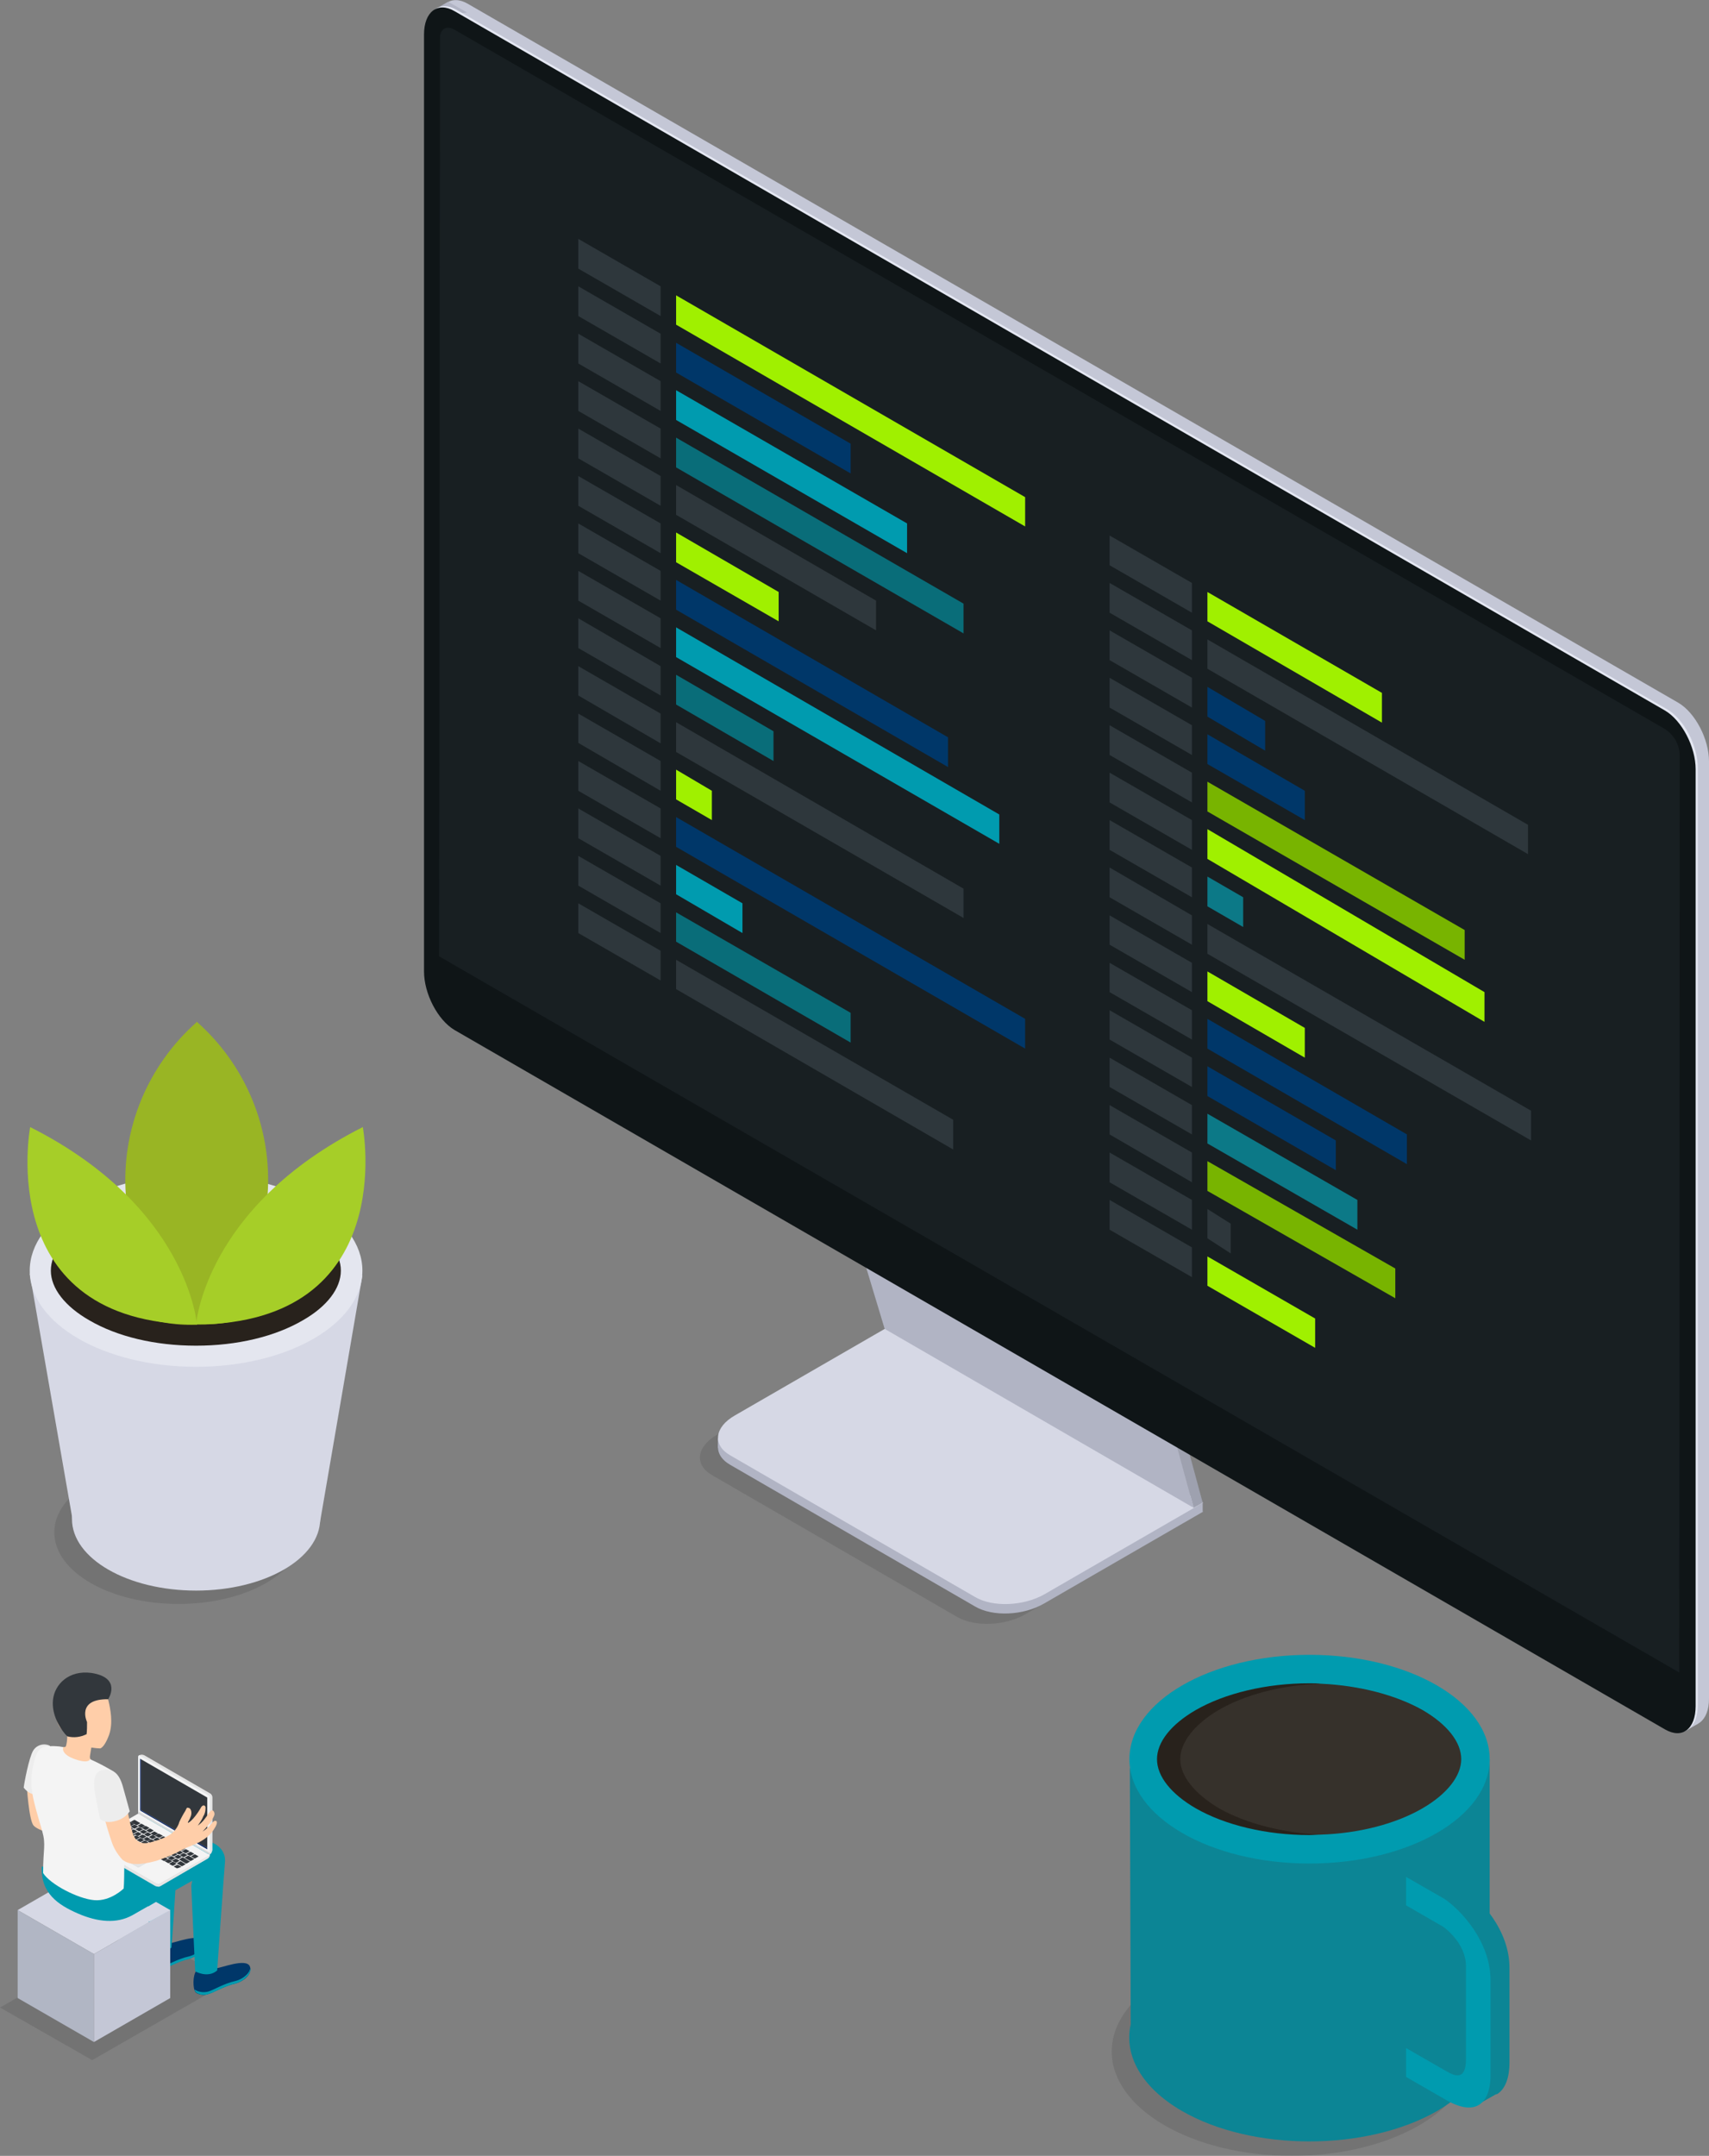 <?xml version="1.0" encoding="UTF-8"?>
<!-- Generator: Adobe Illustrator 25.0.1, SVG Export Plug-In . SVG Version: 6.00 Build 0)  -->
<svg version="1.1" id="Ebene_1" xmlns="http://www.w3.org/2000/svg" xmlns:xlink="http://www.w3.org/1999/xlink" x="0px" y="0px" width="396.6px" height="500px" viewBox="0 0 396.6 500" style="enable-background:new 0 0 396.6 500;" xml:space="preserve">
<rect x="0" y="0" width="396.6" height="500" fill="#808080" stroke="none"/>
<style type="text/css">
	.st0{opacity:0.1;enable-background:new    ;}
	.st1{fill:#D6D8E5;}
	.st2{fill:#B1B6C4;}
	.st3{fill:#C4C7D6;}
	.st4{fill:#003769;}
	.st5{fill:#009BAF;}
	.st6{fill:#FFCEA9;}
	.st7{fill:#EDEDED;}
	.st8{fill:#E5E5E5;}
	.st9{fill:#F4F4F4;}
	.st10{fill:#BFBFBF;}
	.st11{fill:#32373C;}
	.st12{fill:#DCEEFF;}
	.st13{fill:#DBDBDB;}
	.st14{fill:#1E3779;}
	.st15{fill:#031F60;}
	.st16{fill:#B1B4C4;}
	.st17{fill:#9EA1AF;}
	.st18{fill:#E4E7F2;}
	.st19{fill:#0F1517;}
	.st20{opacity:0.3;fill:#2E373C;enable-background:new    ;}
	.st21{fill:#2E373C;}
	.st22{fill:#A0F000;}
	.st23{fill:#78B400;}
	.st24{fill:#0C7987;}
	.st25{fill:#096D79;}
	.st26{fill:#0C8595;}
	.st27{fill:#28221C;}
	.st28{opacity:7.000000e-02;fill:#FFFFFF;enable-background:new    ;}
	.st29{fill:#E4E6EF;}
	.st30{fill:#99B524;}
	.st31{fill:#A6CE28;}
</style>
<g>
	<g id="Ebene_1_1_">
		<g id="Слой_2">
			<g id="Слой_1-2">
				<polygon id="polygon657" class="st0" points="21.4,477.8 0,465.6 32,447.3 53.3,459.5     "/>
				<polygon id="polygon659" class="st1" points="21.8,453.2 4.1,443 21.8,432.8 39.5,443     "/>
				<polygon id="polygon661" class="st2" points="21.8,473.6 4.1,463.4 4.1,443 21.8,453.2     "/>
				<polygon id="polygon663" class="st3" points="39.5,463.4 21.8,473.6 21.8,453.2 39.5,443     "/>
				<g id="Men_5">
					<path id="path665" class="st4" d="M45.6,457c1.5,0.4,3.1,0.2,4.5-0.5c1.1,0,7.1-2.5,7.9-0.4c0.7,1.9-1.9,3.6-3.3,3.9       c-3,0.7-5.2,2.2-6.5,2.5c-0.9,0.3-2,0.2-2.8-0.4C44.7,461.2,44.7,458.1,45.6,457z"/>
					<path id="path667" class="st5" d="M48.3,461.9c1.2-0.3,3.4-1.8,6.5-2.5c1.2-0.3,3.1-1.5,3.3-3c0.3,1.7-2.1,3.3-3.3,3.6       c-3,0.7-5.2,2.2-6.5,2.5c-0.9,0.3-2,0.2-2.8-0.4c-0.2-0.2-0.3-0.4-0.4-0.7C46,462,47.2,462.2,48.3,461.9z"/>
					<path id="path669" class="st4" d="M34.8,451.2c1.5,0.4,3.1,0.2,4.5-0.5c1.1,0,7-2.5,7.9-0.4c0.7,1.9-1.9,3.6-3.2,3.9       c-3,0.7-5.2,2.2-6.5,2.5c-0.9,0.3-2,0.2-2.8-0.4C33.9,455.5,34,452.4,34.8,451.2z"/>
					<path id="path671" class="st5" d="M37.5,456.2c1.2-0.3,3.4-1.8,6.5-2.5c1.2-0.3,3.1-1.5,3.3-3c0.3,1.7-2.1,3.3-3.3,3.6       c-3,0.7-5.2,2.2-6.5,2.5c-0.9,0.3-2,0.2-2.8-0.4c-0.2-0.2-0.3-0.4-0.4-0.7C35.3,456.3,36.4,456.5,37.5,456.2z"/>
					<path id="path673" class="st5" d="M18.1,443.8c4.6,2,9,2.4,12.6,0.4l3.7-2.1c0.2,4.8,0.4,9.4,0.4,9.4s2.8,2.1,5,0.2       c0,0,0.5-6.7,0.9-13.3l3.9-2.2c-0.1,0.4-0.1,0.7-0.2,1.1c0,1.3,0.9,19.9,0.9,19.9s2.9,1.7,5.1-0.2c0,0,1.5-21.6,1.8-25       c0.4-3.9-3.9-5.8-6.7-4.8l-4.2,1.5l0.2-2.4c0.4-3.9-3.9-5.8-6.6-4.8c-2.5,0.9-19.2,7.2-19.2,7.2c0.1,1.6,0.3,3.2,0.6,4.8       l-6.6-0.6C9.4,439.1,13.5,441.8,18.1,443.8z M29.7,433.1l4.4-2.5c-0.1,0.3-0.1,0.7-0.1,1L29.7,433.1z"/>
					<path id="path675" class="st6" d="M6.2,414c0,0,0.5,8.2,1.6,9.4s4.7,2,4.7,2l2.8,4.6c0,0-2.6-14.7-3.1-15       C10.2,414.6,8.2,414.2,6.2,414z"/>
					<path id="_Контур_" class="st7" d="M11.6,404.9c-1.4-0.7-3.1-0.2-3.9,1.1c-1,1.7-2.1,7.6-2.2,8.6       c0.8,1.1,2.2,1.8,3.6,1.7L11.6,404.9z"/>
					<path id="_Контур_2" class="st6" d="M12.6,405c1.4,0.1,2.5,0.4,2.7,0c0.2-0.7,0.3-1.5,0.3-2.2c-0.1-0.3-0.2-0.6-0.3-0.9       c-1.8-1.1-2.3-3-2.6-5.3c-0.4-3.9,1.7-7.2,5.5-7.6c3.6-0.4,6.3,2.2,7,5.6c0.4,1.7,1.1,5,0.1,7.8c-0.6,1.6-1.3,2.8-2,3.1       c-0.7,0-1.4-0.1-2.1-0.2l0,0c0,0-0.2,1.1-0.3,1.8s-0.1,1,1.3,1.9s-2.1,2.6-4.3,2.4s-4.8-1.5-5.4-3       C11.6,406.8,11.6,404.9,12.6,405z"/>
					<g id="_Группа_">
						<g id="_Группа_2">
							<g id="_Группа_3">
								<path id="_Контур_3" class="st8" d="M48.7,430.1L48.7,430.1c0,0.4-0.2,0.8-0.6,1l-10.9,6.3c-0.4,0.2-0.8,0.2-1.2,0          l-15.2-8.8c-0.4-0.2-0.6-0.6-0.6-1v-0.1L48.7,430.1z"/>
								<path id="_Контур_4" class="st8" d="M48.1,431.1l-10.8,6.3c-0.2,0.1-0.4,0.2-0.6,0.2v-7.4h12          C48.7,430.6,48.4,430.9,48.1,431.1z"/>
								<g id="_Группа_4">
									<path id="_Контур_5" class="st9" d="M37.1,436.8c-0.3,0.1-0.5,0.1-0.8,0l-15.8-9.1c-0.1,0-0.2-0.2-0.1-0.3           c0-0.1,0.1-0.1,0.1-0.1l11.6-6.7l16.6,9.6L37.1,436.8z"/>
								</g>
								<g id="_Группа_5">
									<polygon id="_Контур_6" class="st10" points="26.9,430.1 27,430.2 32.1,433.1 34.9,431.5 34.9,431.5 29.8,428.5                     "/>
									<polygon id="_Контур_7" class="st8" points="27,430.2 32.1,433.1 34.9,431.5 29.8,428.6          "/>
								</g>
								<path id="path686" class="st11" d="M44.4,430.6l0.7,0.4h0.2l0.7-0.4c0.1,0,0.1-0.1,0-0.1l-0.7-0.4h-0.2l-0.7,0.4          C44.3,430.5,44.3,430.6,44.4,430.6z"/>
								<path id="path688" class="st11" d="M43.3,430l0.7,0.4h0.2L45,430c0.1,0,0.1-0.1,0-0.1l-0.7-0.4h-0.2l-0.7,0.4          C43.4,429.9,43.3,429.9,43.3,430C43.3,430,43.3,430,43.3,430L43.3,430z"/>
								<path id="path690" class="st11" d="M42.3,429.4l0.7,0.4h0.2l0.7-0.4c0.1,0,0.1-0.1,0-0.1l-0.7-0.4H43l-0.7,0.4          C42.2,429.3,42.2,429.4,42.3,429.4z"/>
								<path id="path692" class="st11" d="M41.3,428.8l0.7,0.4h0.2l0.7-0.4c0.1,0,0.1-0.1,0-0.1l-0.7-0.4H42l-0.7,0.4          C41.2,428.7,41.2,428.8,41.3,428.8z"/>
								<path id="path694" class="st11" d="M40.2,428.2l0.7,0.4h0.2l0.7-0.4c0.1,0,0.1-0.1,0-0.1l-0.7-0.4h-0.2l-0.7,0.4V428.2z"/>
								<path id="path696" class="st11" d="M39.2,427.6l0.7,0.4h0.2l0.7-0.4c0.1,0,0.1-0.1,0-0.1l-0.7-0.4h-0.2l-0.7,0.4          C39.1,427.5,39.1,427.6,39.2,427.6z"/>
								<path id="path698" class="st11" d="M38.2,427l0.7,0.4h0.2l0.7-0.4c0.1,0,0.1-0.1,0-0.1l-0.7-0.4h-0.2l-0.7,0.4          C38.1,426.9,38.1,427,38.2,427z"/>
								<path id="path700" class="st11" d="M37.1,426.4l0.7,0.4H38l0.7-0.4c0.1,0,0.1-0.1,0-0.1l-0.7-0.4h-0.2l-0.7,0.4V426.4z"/>
								<path id="path702" class="st11" d="M36.1,425.8l0.7,0.4H37l0.7-0.4c0.1,0,0.1-0.1,0-0.1l-0.8-0.4h-0.2l-0.7,0.4          C36,425.8,36,425.8,36.1,425.8z"/>
								<path id="path704" class="st11" d="M35,425.3l0.7,0.4h0.2l0.7-0.4c0.1,0,0.1-0.1,0-0.1l-0.7-0.4h-0.2l-0.7,0.4V425.3z"/>
								<path id="path706" class="st11" d="M34,424.6l0.7,0.4h0.2l0.7-0.4c0.1,0,0.1-0.1,0-0.1l-0.7-0.4h-0.2l-0.7,0.4V424.6z"/>
								<path id="path708" class="st11" d="M33,424l0.7,0.4h0.2l0.7-0.4c0.1,0,0.1-0.1,0-0.1l-0.7-0.4h-0.2l-0.7,0.4          C32.9,424,32.9,424,33,424z"/>
								<path id="path710" class="st11" d="M32,423.5l0.7,0.4h0.2l0.7-0.4c0.1,0,0.1-0.1,0-0.1l-0.7-0.4h-0.2l-0.7,0.4          C31.9,423.4,31.9,423.4,32,423.5z"/>
								<path id="path712" class="st11" d="M30.4,422.6l1.2,0.7h0.2l0.7-0.4c0.1,0,0.1-0.1,0-0.1l-1.2-0.7h-0.2l-0.7,0.4          C30.4,422.4,30.3,422.4,30.4,422.6z"/>
								<path id="path714" class="st11" d="M41.8,430.3l0.7,0.4h0.2l0.7-0.4c0.1,0,0.1-0.1,0-0.1l-0.7-0.4h-0.2l-0.7,0.4V430.3z"/>
								<path id="path716" class="st11" d="M40.8,429.7l0.7,0.4h0.2l0.7-0.4c0.1,0,0.1-0.1,0-0.1l-0.7-0.4h-0.2l-0.7,0.4          C40.7,429.6,40.7,429.7,40.8,429.7z"/>
								<path id="path718" class="st11" d="M39.8,429.1l0.7,0.4h0.2l0.7-0.4c0.1,0,0.1-0.1,0-0.1l-0.7-0.4h-0.2l-0.7,0.4          C39.7,429,39.7,429.1,39.8,429.1z"/>
								<path id="path720" class="st11" d="M38.7,428.5l0.7,0.4h0.2l0.7-0.4c0.1,0,0.1-0.1,0-0.1l-0.7-0.4h-0.2l-0.7,0.4V428.5z"/>
								<path id="path722" class="st11" d="M37.7,427.9l0.7,0.4h0.2l0.7-0.4c0.1,0,0.1-0.1,0-0.1l-0.7-0.4h-0.2l-0.7,0.4          C37.6,427.8,37.6,427.9,37.7,427.9z"/>
								<path id="path724" class="st11" d="M36.7,427.3l0.7,0.4h0.2l0.7-0.4c0.1,0,0.1-0.1,0-0.1l-0.7-0.4h-0.2l-0.7,0.4          C36.6,427.2,36.6,427.3,36.7,427.3z"/>
								<path id="path726" class="st11" d="M35.6,426.7l0.7,0.4h0.2l0.7-0.4c0.1,0,0.1-0.1,0-0.1l-0.7-0.4h-0.2l-0.7,0.4V426.7z"/>
								<path id="path728" class="st11" d="M34.6,426.1l0.7,0.4h0.2l0.7-0.4c0.1,0,0.1-0.1,0-0.1l-0.7-0.4h-0.2l-0.7,0.4          C34.5,426,34.5,426.1,34.6,426.1z"/>
								<path id="path730" class="st11" d="M33.5,425.5l0.7,0.4h0.2l0.7-0.4c0.1,0,0.1-0.1,0-0.1l-0.7-0.4h-0.2l-0.7,0.4V425.5z"/>
								<path id="path732" class="st11" d="M32.5,424.9l0.7,0.4h0.2l0.7-0.4c0.1,0,0.1-0.1,0-0.1l-0.7-0.4h-0.2l-0.7,0.4V424.9z"/>
								<path id="path734" class="st11" d="M31.5,424.3l0.7,0.4h0.2l0.7-0.4c0.1,0,0.1-0.1,0-0.1l-0.7-0.4h-0.2l-0.7,0.4          C31.4,424.2,31.4,424.3,31.5,424.3z"/>
								<path id="path736" class="st11" d="M30.4,423.7l0.7,0.4h0.2l0.7-0.4c0.1,0,0.1-0.1,0-0.1l-0.7-0.4h-0.2l-0.7,0.4L30.4,423.7          z"/>
								<path id="path738" class="st11" d="M42.9,430.9l1.2,0.7h0.2l0.7-0.4c0.1,0,0.1-0.1,0-0.1l-1.2-0.7h-0.2l-0.7,0.4          C42.8,430.8,42.8,430.9,42.9,430.9z"/>
								<path id="path740" class="st11" d="M30.4,422.6l0.7,0.4c0.1,0,0.1,0.1,0,0.1l-0.7,0.4h-0.5l-0.8,0.5h-0.2l-0.5-0.3          c-0.1,0-0.1-0.1,0-0.1l0.7-0.4l0.1-0.1l0.1-0.1l0.1-0.1l0.6-0.4C30.1,422.5,30.3,422.6,30.4,422.6z"/>
								<path id="path742" class="st11" d="M40.3,432.9l0.7,0.4h0.2L42,433c0.1,0,0.1-0.1,0-0.1l-0.7-0.4h-0.2L40.3,432.9z"/>
								<path id="path744" class="st11" d="M39.3,432.3l0.7,0.4h0.2l0.7-0.4c0.1,0,0.1-0.1,0-0.1l-0.7-0.4H40l-0.7,0.4V432.3z"/>
								<path id="path746" class="st11" d="M38.3,431.7l0.7,0.4h0.2l0.7-0.4c0.1,0,0.1-0.1,0-0.1l-0.7-0.4H39l-0.7,0.4          C38.2,431.6,38.2,431.7,38.3,431.7z"/>
								<path id="path748" class="st11" d="M29.5,426.7l0.7,0.4h0.2l0.7-0.4c0.1,0,0.1-0.1,0-0.1l-0.7-0.4h-0.2l-0.7,0.4          C29.5,426.6,29.4,426.6,29.5,426.7z"/>
								<path id="path750" class="st11" d="M28.5,426.1l0.7,0.4h0.2l0.7-0.4c0.1,0,0.1-0.1,0-0.1l-0.7-0.4h-0.2l-0.7,0.4          C28.4,426,28.4,426,28.5,426.1z"/>
								<path id="path752" class="st11" d="M27.4,425.5l0.7,0.4h0.2l0.7-0.4c0.1,0,0.1-0.1,0-0.1l-0.7-0.4h-0.2l-0.7,0.4V425.5z"/>
								<path id="path754" class="st11" d="M26.4,424.9l0.7,0.4h0.2l0.7-0.4c0.1,0,0.1-0.1,0-0.1l-0.7-0.4h-0.2l-0.7,0.4V424.9z"/>
								<path id="path756" class="st11" d="M37,431l1,0.6h0.2l0.7-0.4c0.1,0,0.1-0.1,0-0.1l-1-0.6h-0.2l-0.7,0.4          C36.9,430.9,36.9,431,37,431z"/>
								<path id="path758" class="st11" d="M30.5,427.3l1,0.6h0.2l0.7-0.4c0.1,0,0.1-0.1,0-0.1l-1-0.6h-0.2l-0.7,0.4V427.3z"/>
								<path id="path760" class="st11" d="M31.8,428l4.9,2.8h0.2l0.7-0.4c0.1,0,0.1-0.1,0-0.1l-4.8-2.8h-0.2l-0.7,0.4          C31.9,427.9,31.8,427.9,31.8,428C31.8,428,31.8,428,31.8,428L31.8,428z"/>
								<path id="path762" class="st11" d="M40.5,430.7l0.7,0.4h0.2l0.7-0.4c0.1,0,0.1-0.1,0-0.1l-0.7-0.4h-0.2l-0.7,0.4V430.7z"/>
								<path id="path764" class="st11" d="M39.5,430.1l0.7,0.4h0.2l0.7-0.4c0.1,0,0.1-0.1,0-0.1l-0.7-0.4h-0.2l-0.7,0.4V430.1z"/>
								<path id="path766" class="st11" d="M38.5,429.5l0.7,0.4h0.2l0.7-0.4c0.1,0,0.1-0.1,0-0.1l-0.7-0.4h-0.2l-0.7,0.4          C38.4,429.4,38.4,429.5,38.5,429.5z"/>
								<path id="path768" class="st11" d="M37.4,428.9l0.7,0.4h0.2l0.7-0.4c0.1,0,0.1-0.1,0-0.1l-0.7-0.4h-0.2l-0.7,0.4V428.9z"/>
								<path id="path770" class="st11" d="M36.4,428.3l0.7,0.4h0.2l0.7-0.4c0.1,0,0.1-0.1,0-0.1l-0.7-0.4h-0.2l-0.7,0.4          C36.4,428.3,36.3,428.3,36.4,428.3z"/>
								<path id="path772" class="st11" d="M35.4,427.8l0.7,0.4h0.2l0.7-0.4c0.1,0,0.1-0.1,0-0.1l-0.7-0.4h-0.2l-0.7,0.4          C35.3,427.6,35.3,427.7,35.4,427.8z"/>
								<path id="path774" class="st11" d="M34.3,427.1l0.7,0.4h0.2l0.7-0.4c0.1,0,0.1-0.1,0-0.1l-0.7-0.4H35l-0.7,0.4V427.1z"/>
								<path id="path776" class="st11" d="M33.3,426.5L34,427h0.2l0.7-0.4c0.1,0,0.1-0.1,0-0.1l-0.7-0.4H34L33.3,426.5z"/>
								<path id="path778" class="st11" d="M32.3,426l0.7,0.4h0.2l0.7-0.4c0.1,0,0.1-0.1,0-0.1l-0.7-0.4H33l-0.7,0.4          C32.2,425.9,32.2,425.9,32.3,426z"/>
								<path id="path780" class="st11" d="M31.2,425.4l0.7,0.4h0.2l0.7-0.4c0.1,0,0.1-0.1,0-0.1l-0.7-0.4h-0.2l-0.7,0.4V425.4z"/>
								<path id="path782" class="st11" d="M30.2,424.8l0.7,0.4h0.2l0.7-0.4c0.1,0,0.1-0.1,0-0.1l-0.7-0.4h-0.2l-0.7,0.4          C30.2,424.7,30.1,424.7,30.2,424.8z"/>
								<path id="path784" class="st11" d="M29.2,424.2l0.7,0.4h0.2l0.7-0.4c0.1,0,0.1-0.1,0-0.1l-0.7-0.4h-0.2l-0.7,0.4          C29.1,424.1,29.1,424.1,29.2,424.2z"/>
								<path id="path786" class="st11" d="M41.6,431.3l1.5,0.9h0.2l0.7-0.4c0.1,0,0.1-0.1,0-0.1l-1.5-0.9h-0.2l-0.7,0.4          C41.5,431.2,41.5,431.3,41.6,431.3z"/>
								<path id="path788" class="st11" d="M40,431.6l0.7,0.4h0.2l0.7-0.4c0.1,0,0.1-0.1,0-0.1l-0.7-0.4h-0.2l-0.7,0.4V431.6z"/>
								<path id="path790" class="st11" d="M39,431l0.7,0.4h0.2l0.7-0.4c0.1,0,0.1-0.1,0-0.1l-0.7-0.4h-0.2l-0.7,0.4V431z"/>
								<path id="path792" class="st11" d="M38,430.4l0.7,0.4h0.2l0.7-0.4c0.1,0,0.1-0.1,0-0.1l-0.7-0.4h-0.2l-0.7,0.4          C37.9,430.3,37.9,430.4,38,430.4z"/>
								<path id="path794" class="st11" d="M37,429.8l0.7,0.4h0.2l0.7-0.4c0.1,0,0.1-0.1,0-0.1l-0.7-0.4h-0.2l-0.7,0.4          C36.9,429.7,36.9,429.8,37,429.8z"/>
								<path id="path796" class="st11" d="M35.9,429.2l0.7,0.4h0.2l0.7-0.4c0.1,0,0.1-0.1,0-0.1l-0.7-0.4h-0.2l-0.7,0.4V429.2z"/>
								<path id="path798" class="st11" d="M34.9,428.6l0.7,0.4h0.2l0.7-0.4c0.1,0,0.1-0.1,0-0.1l-0.7-0.4h-0.2l-0.7,0.4          C34.8,428.5,34.8,428.6,34.9,428.6z"/>
								<path id="path800" class="st11" d="M33.8,428l0.7,0.4h0.2l0.7-0.4c0.1,0,0.1-0.1,0-0.1l-0.7-0.4h-0.2l-0.7,0.4V428z"/>
								<path id="path802" class="st11" d="M32.8,427.4l0.7,0.4h0.2l0.7-0.4c0.1,0,0.1-0.1,0-0.1l-0.7-0.4h-0.2l-0.7,0.4V427.4z"/>
								<path id="path804" class="st11" d="M31.8,426.8l0.7,0.4h0.2l0.7-0.4c0.1,0,0.1-0.1,0-0.1l-0.7-0.4h-0.2l-0.7,0.4          C31.7,426.7,31.7,426.8,31.8,426.8z"/>
								<path id="path806" class="st11" d="M30.8,426.2l0.7,0.4h0.2l0.7-0.4c0.1,0,0.1-0.1,0-0.1l-0.7-0.4h-0.2l-0.7,0.4          C30.7,426.1,30.7,426.2,30.8,426.2z"/>
								<path id="path808" class="st11" d="M29.7,425.6l0.7,0.4h0.2l0.7-0.4c0.1,0,0.1-0.1,0-0.1l-0.7-0.4h-0.2l-0.7,0.4V425.6z"/>
								<path id="path810" class="st11" d="M27.4,424.3l2,1.2h0.2l0.7-0.4c0.1,0,0.1-0.1,0-0.1l-2-1.2h-0.2l-0.7,0.4V424.3z"/>
								<path id="path812" class="st11" d="M41.1,432.2l1,0.6h0.2l0.7-0.4c0.1,0,0.1-0.1,0-0.1l-1-0.6h-0.2l-0.7,0.4          C41,432.1,41,432.2,41.1,432.2z"/>
							</g>
							<g id="_Группа_6">
								<g id="_Группа_7">
									<g id="_Группа_8">
										<path id="_Контур_8" class="st8" d="M48.7,430.1L48.7,430.1l-16.6-9.6v-13l0.1-0.3l0.1-0.1l0,0            c0.4-0.2,0.8-0.2,1.2,0l15.2,8.8c0.4,0.2,0.6,0.6,0.6,1v12.2C49.1,429.8,49,429.9,48.7,430.1z"/>
										<path id="_Контур_9" class="st8" d="M47.1,417.5l-15-9.5v-0.4l0.1-0.3l0.1-0.1c0.4-0.2,0.8-0.2,1.2,0l15.2,8.8            c0.2,0.1,0.3,0.3,0.4,0.5L47.1,417.5z"/>
										<path id="_Контур_10" class="st12" d="M32.5,407.2l15.9,9.2c0.2,0.1,0.3,0.3,0.3,0.5v13.2l-16.6-9.6v-13.1            c0-0.1,0.1-0.3,0.2-0.3S32.4,407.2,32.5,407.2z"/>
										<path id="_Контур_11" class="st9" d="M32.5,407.2l15.9,9.2c0.2,0.1,0.3,0.3,0.3,0.5v13.2l-16.6-9.6v-13.1            c0-0.1,0.1-0.3,0.2-0.3S32.4,407.2,32.5,407.2z"/>
										<polygon id="_Контур_12" class="st13" points="48.7,430.1 48.7,429.7 32.1,420.1 32.1,420.6           "/>
									</g>
									<polygon id="_Контур_13" class="st14" points="32.5,419.9 32.5,407.9 32.7,408 32.7,419.8          "/>
									<polygon id="_Контур_14" class="st11" points="32.7,408 32.7,419.8 48.1,428.6 48.1,416.9          "/>
									<polygon id="_Контур_15" class="st15" points="32.5,419.9 48.1,428.9 48.1,428.6 32.7,419.8          "/>
								</g>
							</g>
						</g>
					</g>
					<path id="_Контур_16" class="st9" d="M14.7,405.2c-0.4,1,0.6,2.2,3.3,3s2.9-0.2,2.9-0.2c1.8,0.8,3.5,1.7,5.2,2.7       c1.6,1.1,2.3,4.4,2.5,9.9c0.3,6.3,0.3,15.7,0.1,17.4c0,0-3,3-6.8,2.7S11.6,437,10,434.4c0-5.6,0.7-6.5-0.2-9.7       c-2.1-7.3-3.2-10.3-2.1-15.2c0.8-4,2-4.5,3.6-4.5C12.4,404.9,13.6,405,14.7,405.2z"/>
					<path id="_Контур_17" class="st6" d="M34.9,427.3c-3.1,0.8-3.9-1.2-4.3-2.8c-1-4-1.5-7.6-2.3-9.8       c-0.9-2.7-1.8-3.1-3.1-3.6c-1.5-0.6-2.8,0.7-2.3,4.1c0.6,3.9,1.6,7.8,2.9,11.6c0.5,1.7,1.4,3.2,2.6,4.5       c1.6,1.3,4.1,1.3,7.8,0.3c2.2-0.7,4.3-1.6,6.3-2.7c0.8-0.4,1.4-0.6,3-1.3c1.6-0.7,3-1.7,4-3.1c0.8-1.2,0.9-1.7,0.8-2       s-0.6-0.3-1,0.2c-0.6,0.8-1.4,1.5-2.3,2.1c0.5-0.5,1-1.1,1.5-1.7c0.5-0.6,0.9-1.3,1.2-2c0.3-0.7-0.3-1.6-0.8-1.1s-0.7,1-1.5,2       c-0.4,0.5-0.9,1-1.5,1.4c0.5-0.7,1-1.4,1.3-2.2c0.4-0.6,0.5-1.3,0.5-2c0-0.4-0.5-0.8-1-0.1c-0.5,0.9-1.1,1.8-1.8,2.6       c-0.7,0.8-1.3,1.2-1.3,1s0.4-0.6,0.7-1.5s0-1.8-0.5-1.9s-0.4-0.1-0.8,0.7c-0.5,0.8-1,1.7-1.4,2.6c-0.2,0.8-0.7,1.6-1.3,2.2       C39.6,425.6,37.9,426.5,34.9,427.3z"/>
					<path id="_Контур_18" class="st7" d="M24,410.5c2.1-0.3,3.6,0.6,4.5,3.8s1.6,5.8,1.6,5.8c-0.8,1.2-2.1,2-3.5,2.3       c-2.5,0.6-3.4-0.6-3.4-0.6s-0.7-3.3-1.1-5.6S21.4,410.8,24,410.5z"/>
					<path id="path831" class="st11" d="M25.1,394.1c0,0,3.3-5-3.9-6.1c-5.2-0.7-8.5,2.6-8.9,6.2s1.8,7,3.3,8.5       c1.5,0.4,3.1,0.2,4.5-0.5c0.1-0.9,0.1-1.9,0.1-2.8C20.2,399.4,17.6,394,25.1,394.1z"/>
				</g>
				<polygon id="polygon834" class="st3" points="39.5,458 39.5,442.9 27.4,449.9 32.1,459.5     "/>
				<polygon id="polygon836" class="st1" points="31.6,443.8 36.2,441.1 39.5,443 34.7,445.7     "/>
				<g id="monitor">
					<path id="path838" class="st0" d="M222.1,375l-56.9-32.9c-4.1-2.4-3.6-6.5,1.1-9.3l36.9-21.3L275,353l-36.9,21.3       C233.4,377.1,226.2,377.4,222.1,375z"/>
					<path id="path840" class="st16" d="M226.3,372.6l-56.9-32.9c-4.1-2.4-3.6-6.5,1.1-9.2l36.9-21.3l71.8,41.4l-36.9,21.3       C237.5,374.7,230.4,375,226.3,372.6z"/>
					<polygon id="polygon842" class="st16" points="279.1,350.6 279.1,348.5 275.8,350.4      "/>
					<polygon id="polygon844" class="st16" points="166.6,335.8 166.6,333.6 170,335      "/>
					<path id="path846" class="st1" d="M226.3,370.4l-56.9-32.9c-4.1-2.4-3.6-6.5,1.1-9.2l36.9-21.3l71.8,41.5l-36.9,21.3       C237.5,372.5,230.4,372.8,226.3,370.4z"/>
					<polygon id="polygon848" class="st17" points="207.6,307.1 198.7,277.6 271.2,319.3 279.1,348.5      "/>
					<path id="path850" class="st17" d="M277,349.7l2.1-1.2L276,346L277,349.7z"/>
					<polygon id="polygon852" class="st16" points="205.3,308.2 196.4,278.7 269,320.4 277,349.7      "/>
					<path id="path854" class="st3" d="M389.5,399.4L108.6,237.2c-3.9-2.3-7.1-8.4-7.1-13.6V6.3c0-5.3,3.2-7.7,7.1-5.4L389.5,163       c3.9,2.3,7.1,8.4,7.1,13.6V394C396.6,399.2,393.4,401.6,389.5,399.4z"/>
					<polygon id="polygon856" class="st3" points="390.9,401.6 394,399.8 392.7,390.6      "/>
					<path id="path858" class="st16" d="M100.9,2.2l3.1-1.8l4.4,2.5c0,0-4.7,0.7-4.8,0.7S100.9,2.2,100.9,2.2z"/>
					<path id="path860" class="st18" d="M386.9,400.8L106,238.7c-3.9-2.3-7.1-8.4-7.1-13.6V7.7c0-5.3,3.2-7.7,7.1-5.4l280.9,162.2       c3.9,2.3,7.1,8.4,7.1,13.6v217.3C394,400.7,390.9,403.1,386.9,400.8z"/>
					<path id="path862" class="st19" d="M386.4,401.1L105.5,238.9c-3.9-2.3-7.1-8.4-7.1-13.6V8c0-5.3,3.2-7.7,7.1-5.4l280.9,162.2       c3.9,2.3,7.1,8.4,7.1,13.6v217.3C393.5,401,390.4,403.4,386.4,401.1z"/>
					<path id="path864" class="st20" d="M389.7,387.9L101.9,221.8l0.2-212.9c0-2.2,1.5-3.1,3.4-2l280.9,162.2c2,1.3,3.3,3.5,3.4,5.9       L389.7,387.9z"/>
					<polygon id="polygon866" class="st21" points="276.6,142.1 257.5,131.1 257.5,124.2 276.6,135.2      "/>
					<polygon id="polygon868" class="st22" points="320.7,167.6 280.2,144.1 280.2,137.3 320.7,160.7      "/>
					<polygon id="polygon870" class="st21" points="276.6,164.1 257.5,153.1 257.5,146.2 276.6,157.2      "/>
					<polygon id="polygon872" class="st4" points="293.6,174.1 280.2,166.2 280.2,159.3 293.6,167.2      "/>
					<polygon id="polygon874" class="st21" points="276.6,175.1 257.5,164.1 257.5,157.2 276.6,168.2      "/>
					<polygon id="polygon876" class="st4" points="302.8,190.2 280.2,177.2 280.2,170.3 302.8,183.4      "/>
					<polygon id="polygon878" class="st21" points="276.6,186.1 257.5,175.1 257.5,168.2 276.6,179.2      "/>
					<polygon id="polygon880" class="st23" points="339.9,222.6 280.2,188.2 280.2,181.3 339.9,215.7      "/>
					<polygon id="polygon882" class="st21" points="276.6,153.1 257.5,142.1 257.5,135.2 276.6,146.2      "/>
					<polygon id="polygon884" class="st21" points="354.6,198.1 280.2,155.1 280.2,148.3 354.6,191.3      "/>
					<polygon id="polygon886" class="st21" points="276.6,197.1 257.5,186.1 257.5,179.2 276.6,190.2      "/>
					<polygon id="polygon888" class="st22" points="344.5,237 280.2,199.2 280.2,192.3 344.5,230.1      "/>
					<polygon id="polygon890" class="st21" points="276.6,219.1 257.5,208.1 257.5,201.2 276.6,212.3      "/>
					<polygon id="polygon892" class="st21" points="355.3,264.5 280.2,221.2 280.2,214.3 355.3,257.6      "/>
					<polygon id="polygon894" class="st21" points="276.6,230.1 257.5,219.1 257.5,212.3 276.6,223.3      "/>
					<polygon id="polygon896" class="st22" points="302.8,245.3 280.2,232.2 280.2,225.3 302.8,238.4      "/>
					<polygon id="polygon898" class="st21" points="276.6,241.1 257.5,230.1 257.5,223.3 276.6,234.3      "/>
					<polygon id="polygon900" class="st4" points="326.5,270 280.2,243.2 280.2,236.3 326.5,263.1      "/>
					<polygon id="polygon902" class="st21" points="276.6,208.1 257.5,197.1 257.5,190.2 276.6,201.2      "/>
					<polygon id="polygon904" class="st24" points="288.5,215 280.2,210.2 280.2,203.3 288.5,208.1      "/>
					<polygon id="polygon906" class="st21" points="276.6,252.1 257.5,241.1 257.5,234.3 276.6,245.3      "/>
					<polygon id="polygon908" class="st4" points="310,271.4 280.2,254.2 280.2,247.3 310,264.5      "/>
					<polygon id="polygon910" class="st21" points="276.6,274.2 257.5,263.1 257.5,256.3 276.6,267.3      "/>
					<polygon id="polygon912" class="st23" points="323.8,301.1 280.2,276.2 280.2,269.3 323.8,294.2      "/>
					<polygon id="polygon914" class="st21" points="276.6,285.2 257.5,274.2 257.5,267.3 276.6,278.3      "/>
					<polygon id="polygon916" class="st21" points="285.6,290.7 280.2,287.2 280.2,280.4 285.6,283.8      "/>
					<polygon id="polygon918" class="st21" points="276.6,296.2 257.5,285.2 257.5,278.3 276.6,289.3      "/>
					<polygon id="polygon920" class="st22" points="305.2,312.6 280.2,298.2 280.2,291.4 305.2,305.8      "/>
					<polygon id="polygon922" class="st21" points="276.6,263.1 257.5,252.1 257.5,245.3 276.6,256.3      "/>
					<polygon id="polygon924" class="st24" points="315,285.2 280.2,265.2 280.2,258.3 315,278.3      "/>
					<polygon id="polygon926" class="st21" points="153.3,73.3 134.2,62.3 134.2,55.4 153.3,66.4      "/>
					<polygon id="polygon928" class="st22" points="237.9,122.1 156.9,75.3 156.9,68.5 237.9,115.3      "/>
					<polygon id="polygon930" class="st21" points="153.3,95.3 134.2,84.3 134.2,77.4 153.3,88.4      "/>
					<polygon id="polygon932" class="st5" points="210.5,128.3 156.9,97.4 156.9,90.5 210.5,121.4      "/>
					<polygon id="polygon934" class="st21" points="153.3,106.3 134.2,95.3 134.2,88.4 153.3,99.4      "/>
					<polygon id="polygon936" class="st25" points="223.6,146.9 156.9,108.4 156.9,101.5 223.6,140      "/>
					<polygon id="polygon938" class="st21" points="153.3,117.3 134.2,106.3 134.2,99.4 153.3,110.4      "/>
					<polygon id="polygon940" class="st21" points="203.3,146.2 156.9,119.4 156.9,112.5 203.3,139.3      "/>
					<polygon id="polygon942" class="st21" points="153.3,84.3 134.2,73.3 134.2,66.4 153.3,77.4      "/>
					<polygon id="polygon944" class="st4" points="197.4,109.8 156.9,86.4 156.9,79.5 197.4,102.9      "/>
					<polygon id="polygon946" class="st21" points="153.3,128.3 134.2,117.3 134.2,110.4 153.3,121.4      "/>
					<polygon id="polygon948" class="st22" points="180.7,144.1 156.9,130.4 156.9,123.5 180.7,137.3      "/>
					<polygon id="polygon950" class="st21" points="153.3,150.3 134.2,139.3 134.2,132.4 153.3,143.4      "/>
					<polygon id="polygon952" class="st5" points="231.9,195.7 156.9,152.4 156.9,145.5 231.9,188.9      "/>
					<polygon id="polygon954" class="st21" points="153.3,161.3 134.2,150.3 134.2,143.4 153.3,154.5      "/>
					<polygon id="polygon956" class="st25" points="179.5,176.5 156.9,163.4 156.9,156.5 179.5,169.6      "/>
					<polygon id="polygon958" class="st21" points="153.3,172.4 134.2,161.3 134.2,154.5 153.3,165.5      "/>
					<polygon id="polygon960" class="st21" points="223.6,212.9 156.9,174.4 156.9,167.5 223.6,206.1      "/>
					<polygon id="polygon962" class="st21" points="153.3,139.3 134.2,128.3 134.2,121.4 153.3,132.4      "/>
					<polygon id="polygon964" class="st4" points="220,177.9 156.9,141.4 156.9,134.5 220,171      "/>
					<polygon id="polygon966" class="st21" points="153.3,183.4 134.2,172.3 134.2,165.5 153.3,176.5      "/>
					<polygon id="polygon968" class="st22" points="165.2,190.2 156.9,185.4 156.9,178.5 165.2,183.4      "/>
					<polygon id="polygon970" class="st21" points="153.3,205.4 134.2,194.4 134.2,187.5 153.3,198.5      "/>
					<polygon id="polygon972" class="st5" points="172.3,216.4 156.9,207.4 156.9,200.6 172.3,209.5      "/>
					<polygon id="polygon974" class="st21" points="153.3,216.4 134.2,205.4 134.2,198.5 153.3,209.5      "/>
					<polygon id="polygon976" class="st25" points="197.4,241.8 156.9,218.4 156.9,211.6 197.4,234.9      "/>
					<polygon id="polygon978" class="st21" points="153.3,227.4 134.2,216.4 134.2,209.5 153.3,220.5      "/>
					<polygon id="polygon980" class="st21" points="221.2,266.6 156.9,229.4 156.9,222.6 221.2,259.7      "/>
					<polygon id="polygon982" class="st21" points="153.3,194.4 134.2,183.4 134.2,176.5 153.3,187.5      "/>
					<polygon id="polygon984" class="st4" points="237.9,243.2 156.9,196.4 156.9,189.5 237.9,236.3      "/>
				</g>
				<ellipse id="ellipse987" class="st0" cx="299.8" cy="475.8" rx="41.8" ry="24.2"/>
				<path id="path989" class="st26" d="M345.7,472.4V408l-83.5,2.1l0.2,59.4c-1.6,7.1,2.4,14.6,11.9,20.1c16.3,9.4,42.8,9.4,59.2,0      C341.7,484.8,345.7,478.6,345.7,472.4z"/>
				<ellipse id="ellipse991" class="st5" cx="303.9" cy="408" rx="41.8" ry="24.2"/>
				<path id="path993" class="st27" d="M339.1,408c0,3.9-3.3,8.1-9,11.4c-6.2,3.6-14.7,5.8-23.6,6.1c-0.9,0-1.8,0.1-2.7,0.1      c-9.9,0-19.5-2.3-26.3-6.2c-5.7-3.3-9-7.4-9-11.4s3.3-8.1,9-11.4c6.8-3.9,16.4-6.2,26.3-6.2c0.9,0,1.8,0,2.7,0.1      c8.9,0.4,17.4,2.6,23.6,6.1C335.8,399.9,339.1,404,339.1,408z"/>
				<path id="path995" class="st28" d="M339.1,408c0,3.9-3.3,8.1-9,11.4c-6.2,3.6-14.7,5.8-23.6,6.1c-8.9-0.4-17.4-2.6-23.6-6.1      c-5.7-3.4-9-7.5-9-11.4s3.3-8.1,8.9-11.4c6.2-3.6,14.7-5.8,23.6-6.1c8.9,0.4,17.4,2.6,23.6,6.1C335.8,399.9,339.1,404,339.1,408      z"/>
				<path id="path997" class="st26" d="M339.6,437.8l-8.9-5.1l-4.3,2.5l4.3,2.5v1.6l8.3,4.8l-0.3,1.5c1.2,1,5.5,9,5.5,9l0.3-0.3V475      c0,5.4-3.2,3.6-4.5,2.8l-9.4-5.4l-4.3,2.5l4.3,2.5v1.6l9.4,5.4c0.9,0.6,2,1,3,1.4l-0.6,2.6l4.8-2.7h0.2c2-1.2,2.9-4,2.9-7.3      v-21.8C350.4,447.5,343.3,440.3,339.6,437.8z"/>
				<path id="path999" class="st5" d="M335.7,487.1l-9.4-5.4V475l9.4,5.4c1.4,0.8,4.5,2.6,4.5-2.8V456c0-5.1-4.6-8.7-5.4-9.2      l-8.5-4.9v-6.6l8.9,5.1c3.7,2.5,10.7,9.8,10.7,18.9V481C346,486.8,343.3,491.4,335.7,487.1z"/>
				<ellipse id="ellipse1001" class="st0" cx="41.4" cy="355.4" rx="28.8" ry="16.6"/>
				<ellipse id="ellipse1003" class="st1" cx="45.5" cy="352.3" rx="28.8" ry="16.6"/>
				<polygon id="polygon1005" class="st1" points="6.9,295.4 17,353.4 74.2,353.4 84.1,295.8     "/>
				<ellipse id="ellipse1007" class="st29" cx="45.5" cy="294.7" rx="38.6" ry="22.3"/>
				<path id="path1009" class="st27" d="M45.5,312.1c-9.5,0-18.3-2.1-24.8-5.9c-5.6-3.2-8.9-7.4-8.9-11.5s3.2-8.3,8.9-11.5      c6.5-3.8,15.4-5.9,24.8-5.9s18.3,2.1,24.8,5.9c5.6,3.2,8.8,7.4,8.8,11.5s-3.2,8.3-8.8,11.5C63.8,310,55,312.1,45.5,312.1z"/>
				<path id="path1011" class="st30" d="M62.1,277.1c1.1-15.2-5-30-16.4-40.1l0,0l-0.1-0.1v0.2c-11.4,10.1-17.5,24.9-16.4,40.1      l-22.1-2.1c9.3,35.1,38.6,32.1,38.6,32.1v-0.1c2.2,0.2,29.5,1.6,38.4-32.1L62.1,277.1z"/>
				<path id="path1013" class="st31" d="M45.7,307.2c0,0-2-27.3-38.7-45.8C7,261.5-1.7,306.9,45.7,307.2z"/>
				<path id="path1015" class="st31" d="M45.5,307.2c0,0,2-27.3,38.7-45.8C84.2,261.5,92.8,306.9,45.5,307.2z"/>
			</g>
		</g>
	</g>
</g>
</svg>